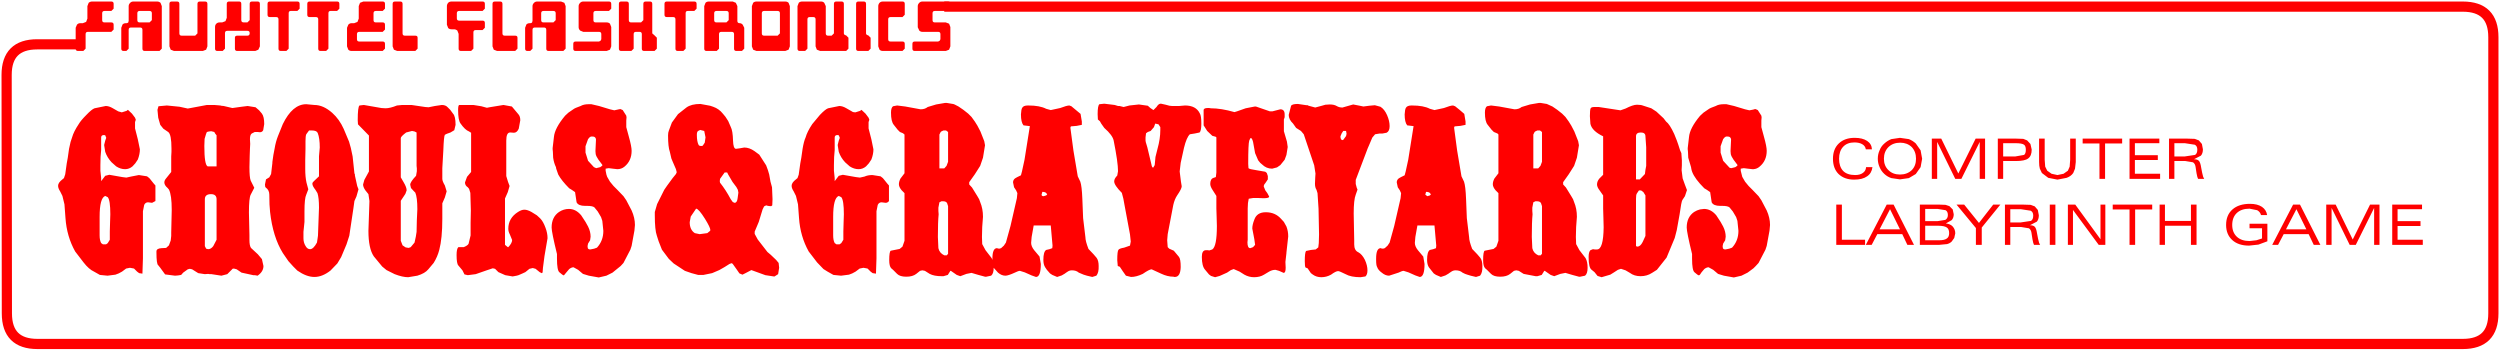 <?xml version="1.0" encoding="UTF-8" standalone="no"?>
<svg xmlns:xlink="http://www.w3.org/1999/xlink" height="68.8px" width="490.6px" xmlns="http://www.w3.org/2000/svg">
  <g transform="matrix(1.0, 0.0, 0.0, 1.0, 1.3, 0.3)">
    <path d="M13.9 8.4 L6.0 8.4 Q0.0 8.4 0.0 14.4 L0.05 61.2 Q0.05 67.2 6.05 67.2 L482.0 67.2 Q488.0 67.2 488.0 61.2 L488.0 7.0 Q488.0 1.0 482.0 1.0 L185.0 1.0" fill="none" stroke="#ff0000" stroke-linecap="square" stroke-linejoin="round" stroke-width="2.0"/>
    <path d="M344.35 23.35 L344.35 24.65 344.85 26.5 Q345.4 28.45 345.4 29.3 345.4 31.25 344.0 32.4 343.5 32.85 342.8 32.9 L342.6 32.9 341.7 32.8 340.9 32.7 340.3 32.8 340.3 33.2 340.6 34.4 341.15 35.35 341.85 36.2 342.6 36.95 343.8 38.2 344.35 39.0 345.4 41.0 Q346.05 42.45 346.05 43.85 L345.95 44.95 345.4 47.95 345.15 48.7 343.8 51.3 343.25 51.9 342.8 52.35 341.65 53.2 340.45 53.8 338.95 54.15 337.0 53.8 335.85 53.45 334.9 52.65 334.0 52.15 Q333.6 52.15 333.15 52.5 L332.6 53.15 332.3 53.6 332.1 53.75 331.8 53.6 331.25 53.15 Q330.75 52.8 330.75 50.45 L330.75 49.8 330.75 49.55 Q329.7 45.25 329.7 44.35 329.7 42.3 331.15 41.3 331.7 40.95 332.3 40.8 L333.1 40.7 Q334.45 40.7 335.5 41.95 L336.35 43.25 336.85 44.15 Q337.35 45.15 337.35 46.15 L337.25 46.85 336.85 47.5 336.75 48.0 336.8 48.4 Q336.9 48.65 337.3 48.65 L338.05 48.5 338.6 48.3 Q339.85 46.95 339.85 45.0 L339.65 43.05 339.4 42.3 338.75 41.2 338.1 40.4 Q337.75 40.1 336.65 40.1 L336.25 40.1 Q334.95 40.1 334.6 39.4 L334.3 37.4 333.65 36.95 333.15 36.65 332.3 35.75 Q330.8 34.05 330.6 32.8 L330.55 32.5 330.0 30.65 329.95 29.5 329.9 29.0 329.9 28.75 330.15 26.6 Q330.3 24.85 332.3 22.45 L332.35 22.4 333.0 21.8 333.95 21.15 Q334.25 20.9 335.4 20.5 336.0 20.15 336.95 20.15 L337.4 20.15 337.5 20.15 339.0 20.5 341.15 21.15 342.0 21.35 342.8 21.2 342.9 21.15 343.2 21.1 343.65 21.3 344.35 22.4 344.4 22.75 344.35 23.35 M325.65 23.55 Q326.35 24.05 327.25 26.0 L327.75 27.25 328.05 28.1 328.4 29.2 328.65 29.75 328.75 31.15 328.75 32.15 328.7 33.1 328.9 34.7 329.35 35.95 329.75 37.0 329.35 38.2 329.05 38.65 328.85 38.95 Q328.65 39.25 328.3 41.8 L327.75 44.85 327.35 46.4 325.75 50.25 323.85 52.65 322.9 53.25 Q321.9 53.9 320.65 53.9 319.4 53.9 318.55 53.25 L317.7 52.75 316.8 52.45 316.2 52.65 315.35 53.2 314.7 53.6 313.0 54.1 312.2 53.85 311.6 53.1 311.05 52.65 Q310.45 52.25 310.45 50.15 310.45 49.15 310.8 48.8 L311.3 48.6 311.65 48.65 312.0 48.65 312.1 48.65 Q313.35 48.65 313.4 44.3 L313.35 42.35 313.3 40.65 313.3 38.05 312.6 37.05 Q312.1 36.4 312.1 35.9 312.1 35.3 312.55 34.75 L313.3 34.0 313.3 26.45 Q311.1 25.4 310.8 24.0 L310.7 22.5 Q310.7 21.25 310.85 20.95 311.0 20.7 311.55 20.7 L311.6 20.7 312.1 20.7 312.45 20.7 316.7 21.35 317.7 21.0 Q319.15 20.25 319.95 20.25 L320.65 20.3 320.9 20.35 322.75 20.95 323.75 21.6 325.15 22.9 325.65 23.55 M338.4 27.0 L338.35 26.85 Q338.2 26.5 337.8 26.5 L337.4 26.5 337.15 26.65 336.85 27.0 336.35 28.4 336.35 29.65 336.85 31.25 338.0 32.5 Q338.15 32.7 338.45 32.7 L339.25 32.5 339.65 32.2 339.65 32.05 338.9 31.05 Q338.45 30.4 338.35 29.95 L338.3 29.35 338.4 27.2 338.4 27.0 M305.9 22.65 L306.55 23.55 307.05 24.35 307.65 25.5 308.4 27.4 308.55 28.2 308.15 30.65 307.6 32.25 306.55 33.9 305.45 35.45 305.45 35.9 306.0 36.5 307.05 38.2 307.4 38.8 307.6 39.35 Q308.15 40.65 308.15 42.25 L308.0 44.25 307.95 46.2 308.0 47.6 308.65 48.8 309.85 50.35 Q310.25 51.05 310.25 52.25 310.25 53.4 309.75 53.8 L308.8 54.0 308.55 54.0 307.25 53.65 305.9 53.25 304.9 53.45 303.7 53.9 303.0 53.65 301.85 52.85 301.75 52.85 301.25 53.65 300.4 53.9 300.05 53.9 297.7 53.45 296.75 52.85 296.25 52.75 295.8 52.85 295.05 53.45 Q294.35 54.0 293.1 54.0 291.85 54.0 291.3 53.45 L290.5 52.65 290.15 52.35 Q289.75 51.95 289.75 50.75 289.75 49.1 290.05 48.9 L291.8 48.55 292.35 48.1 292.75 46.95 292.75 37.6 292.2 37.05 Q291.65 36.4 291.65 35.85 291.65 35.35 291.95 34.75 L292.75 33.7 292.75 26.1 Q292.7 25.95 292.45 25.85 L291.85 25.6 291.4 25.15 290.65 24.2 Q290.1 23.55 290.1 21.8 290.1 20.85 290.5 20.55 L291.3 20.4 292.9 20.6 295.9 21.15 Q296.75 21.15 297.3 20.7 L298.95 20.2 300.7 19.9 301.05 19.9 302.25 20.1 303.35 20.6 304.3 21.25 305.25 22.0 305.9 22.65 M286.3 23.55 L286.3 24.2 285.3 24.4 284.15 24.5 284.05 24.75 284.65 29.25 285.5 34.3 286.0 35.35 Q286.3 36.2 286.4 38.75 L286.55 42.5 287.0 46.25 Q287.0 47.0 287.6 48.55 L288.6 49.6 289.2 50.3 Q289.6 50.85 289.6 51.9 289.65 53.2 289.15 53.8 L288.35 54.05 287.3 53.8 286.65 53.6 Q286.25 53.5 285.7 53.2 285.2 52.75 284.35 52.75 283.85 52.75 283.45 53.05 L283.15 53.25 282.95 53.4 282.35 53.75 281.45 54.05 280.5 53.65 280.05 53.35 279.1 52.15 Q278.75 51.6 278.75 50.7 278.75 49.1 279.3 48.75 L279.95 48.6 280.5 48.4 280.55 47.9 280.2 43.95 276.85 43.95 276.45 46.2 276.35 47.35 Q276.35 48.05 276.95 48.8 L278.0 50.05 278.25 51.5 Q278.25 54.05 277.3 54.05 L276.45 53.75 275.1 53.15 274.15 52.85 Q273.85 52.85 273.15 53.2 L271.3 53.8 Q270.55 53.8 269.85 53.2 269.15 52.7 268.95 52.1 268.75 51.8 268.75 50.7 L268.75 50.45 Q268.75 48.4 269.65 48.4 L269.7 48.4 269.75 48.45 270.1 48.5 270.45 48.4 271.0 47.9 271.4 47.3 272.3 44.05 273.55 38.6 273.65 37.6 273.4 37.05 273.0 36.45 272.8 35.5 Q272.8 35.0 273.2 34.7 273.4 34.55 274.35 34.1 L274.55 33.35 275.05 31.05 276.1 24.45 274.85 24.3 Q274.35 23.7 274.35 22.15 274.4 21.15 274.6 20.85 274.85 20.4 275.7 20.4 L275.8 20.4 Q278.05 20.4 279.3 21.05 L280.2 21.3 282.05 20.9 Q283.35 20.4 283.85 20.4 L284.25 20.55 Q285.15 21.25 286.05 22.05 L286.3 23.55 M300.4 25.3 Q299.9 25.5 299.85 25.6 L299.6 26.1 299.6 32.75 300.55 32.75 301.0 32.25 301.3 31.45 301.3 25.6 300.9 25.3 300.4 25.3 M299.4 41.1 L299.45 41.75 Q299.3 43.25 299.3 46.2 L299.4 48.4 Q299.6 49.35 300.55 49.8 L301.05 49.8 301.3 49.5 301.3 40.15 301.1 39.55 Q300.9 39.2 300.35 39.2 L300.0 39.2 299.6 39.4 299.4 40.45 299.4 41.1 M319.75 26.45 L319.75 34.9 320.5 34.9 321.5 33.85 321.6 33.05 321.75 32.25 321.75 30.6 321.75 29.0 321.75 28.6 321.6 26.45 Q321.6 25.7 320.7 25.7 319.75 25.7 319.75 26.45 M320.3 37.1 L319.9 37.7 Q319.75 37.95 319.75 38.7 L319.75 39.45 319.75 48.0 320.0 48.1 Q320.6 48.1 321.05 47.2 L321.6 46.0 321.6 38.05 321.2 37.4 320.8 37.1 320.5 37.05 320.3 37.1 M271.4 24.45 Q271.4 25.45 270.8 25.75 L270.0 25.9 269.45 25.9 268.55 26.05 268.0 26.7 267.3 28.35 267.1 28.8 265.3 33.55 264.75 35.0 264.75 35.8 264.95 36.55 265.1 36.9 264.75 37.9 Q264.35 38.9 264.35 41.6 L264.4 44.3 264.45 46.85 264.45 47.65 Q264.45 48.85 265.25 49.2 266.0 49.6 266.55 50.7 267.05 51.8 267.05 52.75 267.05 53.6 266.65 53.95 L265.7 54.1 Q263.8 54.1 262.75 53.5 261.55 52.9 261.3 52.9 260.85 52.9 259.9 53.6 259.0 54.1 258.0 54.1 257.05 54.1 256.35 53.6 L255.95 53.3 255.3 52.35 254.9 52.2 Q254.75 52.0 254.75 50.95 254.75 49.25 255.0 48.95 L255.95 48.75 256.9 48.65 257.4 48.25 257.5 47.4 257.55 45.7 257.45 40.65 257.25 37.6 257.05 36.95 Q256.75 36.5 256.75 35.75 L256.8 34.55 256.85 33.75 256.6 32.15 254.55 26.05 254.0 25.4 253.05 24.8 252.45 23.95 Q251.6 23.15 251.6 22.25 L252.05 20.5 Q252.2 20.1 253.4 20.1 L255.1 20.35 255.3 20.35 255.5 20.45 256.8 20.8 258.1 20.45 258.8 20.25 259.65 20.2 Q260.5 20.2 261.0 20.5 261.5 20.8 262.1 20.8 L262.15 20.8 264.25 20.2 265.55 20.45 266.25 20.6 267.4 20.45 268.5 20.35 269.6 20.65 Q270.4 21.15 270.9 22.3 271.4 23.45 271.4 24.45 M244.95 20.6 L245.15 20.6 247.9 21.55 248.4 21.55 249.95 21.15 Q250.8 21.15 250.8 22.15 L250.8 22.7 250.65 23.15 250.65 25.45 251.25 27.5 251.4 28.55 251.15 30.1 250.8 31.05 249.95 32.1 Q249.7 32.25 249.3 32.55 L248.35 32.8 Q247.2 32.8 246.35 31.95 L246.0 31.65 245.6 31.15 245.0 29.75 244.6 27.55 Q244.4 26.8 244.2 26.8 L244.15 26.8 244.05 26.85 243.85 27.3 Q243.65 27.9 243.65 31.85 L243.7 32.7 Q243.85 32.9 245.25 33.1 L247.0 33.4 247.3 33.65 247.5 34.25 247.5 34.9 247.0 35.65 Q246.7 35.95 246.7 36.3 L247.0 37.05 247.4 37.6 247.75 38.25 247.75 38.3 Q247.75 38.6 246.65 38.6 L245.45 38.55 244.65 38.55 243.75 38.7 243.6 39.55 243.55 40.6 243.55 46.2 243.55 46.75 243.5 47.25 Q243.5 48.4 244.05 48.4 L244.6 48.2 245.0 47.75 244.85 46.65 244.45 44.55 Q244.45 43.8 244.85 42.8 245.35 41.35 247.1 41.35 248.95 41.35 250.1 42.65 L250.65 43.25 251.15 44.15 Q251.5 45.05 251.5 46.1 L251.15 49.25 251.15 49.35 250.95 51.1 251.0 52.25 Q251.0 53.25 250.6 53.25 L249.7 52.85 249.0 52.65 Q248.35 52.65 247.75 53.0 L246.75 53.6 Q245.95 54.1 244.8 54.1 243.8 54.1 242.9 53.6 L241.95 53.0 240.8 52.5 240.25 52.7 239.5 53.2 238.05 53.85 237.15 54.1 236.35 53.85 235.95 53.55 235.2 52.65 Q234.55 51.95 234.55 50.1 234.55 48.8 235.35 48.8 L235.75 48.8 236.0 48.85 236.6 48.65 Q237.5 48.05 237.5 44.05 L237.45 42.2 237.4 40.6 237.4 38.15 236.7 37.05 Q236.2 36.3 236.2 35.8 236.2 34.8 236.85 34.6 L237.3 34.45 237.4 33.55 237.4 32.95 237.4 32.55 237.4 26.65 Q237.3 26.5 236.95 26.45 L236.6 26.35 235.6 25.4 234.9 24.3 234.9 21.25 Q235.0 20.9 235.65 20.9 L236.0 20.9 236.3 20.95 Q238.35 20.95 240.95 21.7 L241.45 21.55 243.15 20.95 244.95 20.6 M262.3 25.4 L262.0 25.85 261.75 26.45 Q261.75 27.2 262.2 27.2 L262.25 27.15 262.3 27.15 262.85 26.4 262.95 25.95 262.85 25.4 262.3 25.4 M279.4 37.7 Q279.2 37.35 278.55 37.35 L278.4 37.9 278.8 38.2 279.3 38.05 279.5 37.85 279.4 37.7 M226.55 20.05 L227.45 20.25 228.2 20.45 228.7 20.5 229.35 20.5 230.1 20.5 231.25 20.4 Q233.4 20.4 234.15 21.95 234.45 22.4 234.45 23.95 234.45 25.4 234.1 25.7 L233.15 25.9 232.2 26.05 Q231.55 26.65 231.05 28.7 L230.4 31.65 230.2 33.35 230.45 35.35 230.6 36.25 Q230.6 36.75 229.7 38.05 229.2 38.8 228.95 39.9 L227.85 45.65 227.75 46.85 227.85 48.2 228.15 48.5 229.05 48.9 230.05 50.1 Q230.4 50.5 230.4 52.1 230.35 54.05 229.25 54.05 L229.1 54.05 229.0 54.0 Q227.8 54.0 226.55 53.4 L224.7 52.55 Q224.25 52.55 222.95 53.45 221.7 54.05 220.65 54.05 L219.65 53.8 219.05 52.95 218.45 52.05 218.05 51.9 217.95 50.75 Q217.95 48.95 218.2 48.7 218.4 48.45 219.3 48.3 L220.45 47.9 220.6 47.1 220.45 45.7 219.35 39.8 219.15 38.7 218.85 37.55 Q217.35 36.05 217.35 35.3 217.35 34.75 217.95 34.15 L218.1 33.3 Q218.1 31.55 217.25 27.3 217.05 26.25 215.4 24.8 L214.8 23.95 214.55 23.5 214.15 23.15 214.1 22.1 Q214.1 20.4 214.45 20.15 L215.4 20.05 217.45 20.3 218.1 20.5 218.4 20.5 219.2 20.7 220.35 20.4 222.2 20.2 223.95 20.45 224.45 20.9 225.05 21.3 225.65 20.7 Q226.05 20.05 226.45 20.05 L226.55 20.05 M225.4 23.95 L225.15 24.65 224.5 25.4 223.95 25.6 223.6 25.85 223.5 26.65 223.5 27.3 223.55 27.6 223.85 28.6 224.65 31.95 Q224.75 32.6 225.0 32.6 L225.3 32.1 225.45 30.5 225.85 28.9 Q226.4 26.95 226.4 25.2 L226.4 24.65 226.05 24.1 225.4 23.95 M206.75 20.9 Q208.05 20.4 208.55 20.4 L208.95 20.55 210.75 22.05 211.0 23.55 211.0 24.2 210.0 24.4 208.85 24.5 208.75 24.75 209.35 29.25 210.2 34.3 210.7 35.35 Q211.0 36.2 211.1 38.75 L211.25 42.5 211.7 46.25 Q211.7 47.0 212.3 48.55 L213.3 49.6 213.9 50.3 Q214.3 50.85 214.3 51.9 214.35 53.2 213.85 53.8 L213.05 54.05 212.0 53.8 211.35 53.6 210.4 53.2 Q209.9 52.75 209.05 52.75 208.55 52.75 208.15 53.05 L207.85 53.25 207.65 53.4 207.05 53.75 206.15 54.05 205.2 53.65 204.75 53.35 Q204.0 52.55 203.8 52.15 203.45 51.6 203.45 50.7 203.45 49.1 204.0 48.75 L204.65 48.6 205.2 48.4 205.25 47.9 204.9 43.95 201.55 43.95 201.15 46.2 201.05 47.35 Q201.05 48.05 201.65 48.8 L202.7 50.05 202.95 51.5 Q202.95 54.05 202.0 54.05 L201.15 53.75 199.8 53.15 198.85 52.85 Q198.55 52.85 197.85 53.2 196.55 53.8 196.0 53.8 195.25 53.8 194.55 53.2 L193.7 52.25 Q193.7 53.4 193.2 53.8 L192.25 54.0 192.0 54.0 190.7 53.65 189.35 53.25 188.35 53.45 187.15 53.9 186.45 53.65 185.3 52.85 185.2 52.85 184.7 53.65 183.85 53.9 183.5 53.9 Q182.0 53.9 181.15 53.45 L180.2 52.85 179.7 52.75 179.25 52.85 178.5 53.45 Q177.8 54.0 176.55 54.0 175.3 54.0 174.75 53.45 L173.95 52.65 173.6 52.35 Q173.2 51.95 173.2 50.75 173.2 49.1 173.5 48.9 L175.25 48.55 175.8 48.1 176.2 46.95 176.2 37.6 175.65 37.05 Q175.1 36.4 175.1 35.85 175.1 35.35 175.4 34.75 L176.2 33.7 176.2 26.1 175.9 25.85 175.3 25.6 174.85 25.15 174.1 24.2 Q173.55 23.55 173.55 21.8 173.55 20.85 173.95 20.55 L174.75 20.4 176.35 20.6 179.35 21.15 Q180.2 21.15 180.75 20.7 L182.4 20.2 184.15 19.9 184.5 19.9 185.7 20.1 Q185.9 20.1 186.8 20.6 L187.75 21.25 188.7 22.0 189.35 22.65 190.0 23.55 190.5 24.35 191.1 25.5 191.85 27.4 192.0 28.2 191.6 30.65 191.05 32.25 190.0 33.9 188.9 35.45 188.9 35.9 189.45 36.5 190.5 38.2 190.85 38.8 191.05 39.35 Q191.6 40.65 191.6 42.25 L191.45 44.25 191.4 46.2 191.45 47.6 192.1 48.8 193.3 50.35 193.45 50.7 193.45 50.45 Q193.45 48.4 194.35 48.4 L194.4 48.4 194.45 48.45 194.8 48.5 195.15 48.4 195.7 47.9 196.1 47.3 197.0 44.05 198.25 38.6 198.35 37.6 198.1 37.05 197.7 36.45 197.5 35.5 Q197.5 35.0 197.9 34.7 198.1 34.55 199.05 34.1 L199.25 33.35 199.75 31.05 200.8 24.45 199.55 24.3 Q199.05 23.7 199.05 22.15 199.1 21.15 199.3 20.85 199.55 20.4 200.4 20.4 L200.5 20.4 Q202.75 20.4 204.0 21.05 L204.9 21.3 206.75 20.9 M204.0 38.05 L204.2 37.85 204.1 37.7 Q203.9 37.35 203.25 37.35 L203.1 37.9 Q203.1 38.2 203.5 38.2 L204.0 38.05 M164.8 20.95 L165.85 21.55 Q166.1 21.75 166.55 21.75 L167.5 21.45 167.75 21.25 168.55 22.0 169.15 22.8 169.3 23.2 169.15 23.65 169.15 24.9 169.7 27.05 170.1 29.0 Q170.1 29.95 169.7 31.0 L169.2 31.75 168.65 32.35 Q168.0 32.9 167.2 32.9 166.3 32.9 165.45 32.35 L164.55 31.55 Q163.7 30.65 163.3 29.5 L163.1 28.25 163.1 28.1 163.3 27.3 163.5 26.75 163.3 26.25 163.05 26.2 Q162.5 26.2 162.5 26.7 L162.5 29.15 Q162.35 30.4 162.35 32.1 L162.35 33.2 162.5 34.65 162.5 35.25 163.3 34.2 164.1 34.0 166.65 34.45 167.45 34.55 168.35 34.35 Q169.0 34.05 169.9 34.05 L171.5 34.3 171.95 34.65 172.2 34.95 172.8 35.7 173.15 36.1 173.15 39.15 Q172.9 39.5 172.5 39.5 L171.7 39.4 Q171.2 39.4 170.95 39.9 L170.7 41.15 170.7 50.4 170.6 53.4 169.95 53.3 169.55 53.0 168.95 52.4 168.15 52.25 167.4 52.4 166.6 53.0 165.95 53.35 165.3 53.6 163.75 53.8 162.25 53.65 161.1 53.0 160.3 52.5 159.05 51.2 157.4 49.05 Q155.75 46.1 155.5 42.5 L155.3 39.8 154.9 38.15 154.45 37.25 Q154.05 36.65 154.05 36.15 154.05 35.55 154.9 34.9 L155.2 34.65 155.45 33.95 155.45 33.9 155.75 31.75 155.95 30.65 156.2 28.9 Q156.45 27.4 156.8 26.65 157.1 25.55 158.1 24.05 L159.6 22.25 Q160.65 21.15 161.2 20.95 L163.4 20.5 Q164.05 20.5 164.8 20.95 M162.2 42.25 L162.2 43.5 162.2 44.9 162.2 45.9 Q162.2 46.85 162.5 47.4 L162.85 47.65 163.45 47.65 163.8 47.4 164.2 46.75 164.2 45.1 164.25 43.3 164.3 41.75 Q164.3 39.0 163.8 38.4 L163.3 38.15 Q162.2 38.55 162.2 42.25 M183.05 26.1 L183.05 32.75 184.0 32.75 184.45 32.25 184.75 31.45 184.75 25.6 184.35 25.3 183.85 25.3 Q183.35 25.5 183.3 25.6 L183.05 26.1 M182.85 40.45 L182.85 41.1 182.9 41.75 Q182.75 43.25 182.75 46.2 L182.85 48.4 Q183.05 49.35 184.0 49.8 L184.5 49.8 184.75 49.5 184.75 40.15 184.55 39.55 Q184.35 39.2 183.8 39.2 L183.45 39.2 183.05 39.4 182.85 40.45 M121.6 23.35 L121.6 24.65 122.1 26.5 Q122.65 28.45 122.65 29.3 122.65 31.25 121.25 32.4 120.65 32.9 119.85 32.9 L118.95 32.8 118.15 32.7 117.55 32.8 117.55 33.2 117.7 33.95 117.85 34.4 118.4 35.35 119.1 36.2 119.85 36.95 121.05 38.2 121.6 39.0 122.65 41.0 Q123.3 42.45 123.3 43.85 L123.2 44.95 122.65 47.95 122.4 48.7 121.05 51.3 120.5 51.9 118.9 53.2 117.7 53.8 116.2 54.15 114.25 53.8 113.1 53.45 112.15 52.65 111.25 52.15 Q110.85 52.15 110.4 52.5 L109.85 53.15 109.35 53.75 109.05 53.6 108.5 53.15 Q108.0 52.8 108.0 50.45 L108.0 49.8 108.0 49.55 Q106.95 45.25 106.95 44.35 106.95 42.3 108.4 41.3 109.3 40.7 110.35 40.7 111.7 40.7 112.75 41.95 L113.6 43.25 114.1 44.15 Q114.6 45.15 114.6 46.15 L114.5 46.85 114.1 47.5 114.0 48.0 114.05 48.4 Q114.15 48.65 114.55 48.65 L115.3 48.5 115.85 48.3 Q117.1 46.95 117.1 45.0 L116.9 43.05 116.65 42.3 116.0 41.2 115.35 40.4 Q115.0 40.1 113.9 40.1 L113.5 40.1 Q112.2 40.1 111.85 39.4 L111.55 37.4 110.9 36.95 110.4 36.65 Q108.9 35.15 108.25 33.95 L107.85 32.8 107.8 32.5 Q107.4 31.7 107.25 30.65 L107.2 29.5 107.15 29.0 107.15 28.75 107.4 26.6 Q107.55 24.85 109.6 22.4 L110.25 21.8 111.2 21.15 Q111.5 20.9 112.65 20.5 113.25 20.15 114.2 20.15 L114.65 20.15 114.75 20.15 116.25 20.5 118.4 21.15 119.25 21.35 120.15 21.15 120.45 21.1 120.9 21.3 121.6 22.4 121.65 22.75 121.6 23.35 M141.05 22.6 L141.6 23.45 142.1 24.6 Q142.5 25.35 142.55 27.3 142.6 28.85 143.1 28.9 L143.15 28.9 143.9 28.8 144.75 28.65 Q145.75 28.65 146.75 29.35 L147.7 30.05 149.05 32.15 149.4 33.1 149.65 33.95 149.9 35.35 150.2 36.45 150.3 38.8 150.25 40.0 150.05 40.15 149.8 40.15 149.4 40.1 149.05 40.0 148.65 40.2 148.35 40.8 147.6 43.25 146.8 45.15 146.8 45.6 147.4 46.7 149.3 49.15 149.95 49.7 151.0 50.7 151.5 51.3 151.6 52.25 151.4 53.5 150.7 53.95 150.55 53.95 148.9 53.7 146.15 52.7 145.0 53.3 144.4 53.6 143.8 53.35 143.25 52.55 142.5 51.5 Q142.35 51.35 142.25 51.35 L141.85 51.5 140.9 52.1 139.85 52.7 138.45 53.3 136.75 53.65 135.7 53.65 134.4 53.3 133.1 52.85 130.9 51.4 129.95 50.5 128.6 48.7 127.95 47.05 127.6 45.95 Q127.2 44.85 127.2 41.95 L127.2 41.3 127.65 39.75 129.05 36.95 129.6 36.15 130.7 34.65 131.35 33.85 131.5 33.5 131.35 32.9 130.7 31.4 130.45 30.8 130.15 29.5 Q129.8 28.55 129.8 26.3 129.8 25.7 129.95 25.35 L130.55 23.75 131.75 22.1 133.4 20.8 Q134.35 20.1 136.15 20.1 L138.05 20.45 138.65 20.65 Q139.8 21.05 140.55 22.0 L141.05 22.6 M136.9 25.4 L136.1 25.2 135.7 25.4 Q135.45 25.55 135.45 26.15 135.45 27.5 135.8 28.15 135.9 28.35 136.35 28.35 L136.6 28.3 137.0 27.7 137.15 26.65 136.9 25.4 M140.0 35.55 Q141.15 37.0 142.1 38.8 L142.5 39.35 142.85 39.5 Q143.35 39.5 143.45 38.6 L143.6 37.5 143.5 36.95 143.2 36.4 142.45 35.4 141.6 33.95 141.4 33.55 140.9 33.55 140.0 34.8 139.95 35.25 140.0 35.55 M134.25 42.2 L134.05 43.3 Q134.05 44.8 135.05 45.45 L136.0 45.65 137.5 45.45 138.05 45.0 138.1 44.85 Q138.1 44.35 137.05 42.65 135.8 40.65 135.3 40.65 L134.25 42.2 M82.8 20.75 L84.05 20.5 85.4 20.3 Q86.15 20.3 86.55 20.75 L87.05 21.25 87.6 22.0 Q88.1 22.5 88.1 24.2 L87.85 25.25 87.1 25.7 86.4 25.95 86.0 26.15 Q85.8 26.4 85.7 29.2 L85.5 32.7 85.5 34.8 Q85.5 35.25 86.0 36.1 L86.35 37.25 86.0 38.45 85.5 39.6 85.5 42.65 Q85.5 46.5 84.9 48.75 84.55 50.1 83.8 51.3 L82.75 52.55 Q82.1 53.35 80.6 53.8 L78.8 54.1 Q77.7 54.1 76.15 53.5 L74.55 52.7 73.7 52.0 72.05 50.0 Q71.0 48.45 71.0 45.0 L71.2 39.15 71.0 37.8 70.4 37.05 Q69.95 36.4 69.95 35.9 L70.2 35.0 71.1 33.35 71.1 26.3 68.95 24.1 68.9 23.3 Q68.9 20.65 69.25 20.4 L70.1 20.3 73.55 20.9 74.35 20.95 Q75.25 20.95 76.6 20.4 L77.65 20.3 79.45 20.3 82.15 20.7 82.8 20.75 M88.8 20.3 L91.6 20.3 93.15 20.55 94.25 20.85 94.75 20.75 97.5 20.3 99.15 20.6 100.45 22.15 Q100.8 22.55 100.8 23.3 L100.5 24.95 Q100.15 25.75 99.55 25.75 L98.9 25.7 98.8 25.7 Q98.05 25.7 98.05 27.3 L98.05 27.9 98.05 28.55 98.05 34.25 98.4 35.4 98.7 36.2 98.35 37.4 97.8 38.65 97.8 47.75 98.35 48.2 98.45 48.2 Q99.2 47.4 99.2 46.8 L98.75 45.7 Q98.45 45.15 98.45 44.6 98.45 42.5 100.35 41.3 101.05 40.85 101.6 40.85 102.2 40.85 103.0 41.3 L104.05 41.95 104.7 42.55 Q105.3 43.15 105.75 44.4 106.15 45.45 106.15 46.45 L105.55 49.95 105.25 52.25 105.2 52.9 Q105.2 53.3 105.0 53.3 L104.6 53.1 103.8 52.45 103.25 52.3 102.6 52.45 101.8 53.1 101.15 53.4 100.45 53.7 100.1 53.8 99.3 53.95 97.85 53.7 96.5 53.1 95.85 52.45 95.4 52.35 94.2 52.75 92.05 53.5 90.5 53.7 89.85 53.55 89.45 52.75 88.65 51.8 Q88.3 51.45 88.3 49.75 88.3 48.5 88.65 48.2 L89.7 48.2 Q90.45 47.9 90.65 47.55 L91.05 45.9 91.05 43.4 91.1 41.0 91.0 37.55 90.75 36.75 90.5 36.45 Q89.95 36.1 89.95 35.5 L90.35 34.4 91.15 33.45 91.15 25.75 90.75 25.5 Q89.95 25.2 89.05 23.9 88.6 23.25 88.6 21.3 88.6 20.4 88.8 20.3 M115.65 27.0 L115.6 26.85 Q115.45 26.5 115.05 26.5 L114.65 26.5 114.4 26.65 114.1 27.0 113.6 28.4 113.6 29.65 114.1 31.25 115.25 32.5 115.7 32.7 116.5 32.5 116.9 32.2 116.9 32.05 116.15 31.05 Q115.7 30.4 115.6 29.95 L115.55 29.35 115.65 27.2 115.65 27.0 M41.95 20.4 L42.1 20.45 42.6 20.5 44.3 20.9 46.1 20.65 47.3 20.5 48.85 20.75 49.55 21.35 50.1 22.0 Q50.55 22.6 50.55 24.05 L50.35 25.25 Q50.15 25.65 49.7 25.65 L49.25 25.6 48.85 25.6 48.7 25.6 48.1 25.9 Q47.75 26.15 47.75 27.0 L47.8 27.95 47.75 28.9 47.7 30.3 47.65 32.5 Q47.65 34.55 47.9 35.15 L48.3 35.95 48.6 36.55 47.9 37.9 Q47.55 38.55 47.55 41.4 L47.65 45.85 47.65 46.8 Q47.65 47.9 47.95 48.35 L49.3 49.6 50.1 50.55 50.4 51.9 Q50.4 53.0 49.25 53.8 L48.7 53.7 48.4 53.7 46.1 53.2 45.15 52.55 44.6 52.4 Q44.3 52.4 44.25 52.55 L43.3 53.5 42.15 53.8 40.2 53.5 39.85 53.5 39.55 53.45 38.9 53.5 37.6 53.3 36.4 52.55 35.95 52.45 35.55 52.55 34.65 53.2 34.25 53.65 33.65 53.75 33.05 53.8 31.1 53.55 30.15 52.25 29.75 51.75 Q29.4 51.55 29.4 49.2 L29.4 49.05 Q29.4 48.45 30.4 48.4 L31.3 48.35 31.85 47.85 32.2 46.9 32.3 46.0 32.3 45.35 32.35 43.15 32.4 40.9 Q32.4 37.95 31.85 36.9 L31.6 36.6 Q30.95 36.05 30.95 35.5 30.95 35.1 31.3 34.7 L32.3 33.45 32.3 30.4 32.35 29.5 32.35 28.85 Q32.35 26.05 31.7 25.6 L30.75 24.95 30.15 24.2 29.75 22.8 29.6 21.25 29.8 20.55 31.45 20.4 33.95 20.65 35.55 21.0 36.1 20.9 39.3 20.3 40.75 20.3 41.95 20.4 M60.4 20.3 Q62.15 20.3 63.9 21.85 65.3 23.1 66.15 25.0 L67.2 27.5 67.55 28.75 67.9 30.4 68.25 33.7 68.35 33.95 68.35 34.15 68.8 36.2 69.05 36.85 68.65 38.25 68.25 39.15 68.05 40.6 67.45 44.6 67.25 45.95 66.7 47.65 65.65 50.15 64.9 51.4 63.55 52.8 Q61.95 54.05 60.4 54.05 58.85 54.05 57.05 52.8 L56.25 52.0 55.3 50.95 54.2 49.35 Q52.25 46.2 51.7 41.3 51.55 40.05 51.55 37.9 51.55 37.0 50.85 36.5 50.7 36.4 50.7 35.9 L50.9 34.9 51.55 34.5 51.9 33.85 52.15 31.7 52.15 31.5 52.35 30.1 52.6 28.8 Q52.8 27.55 53.25 26.4 L54.2 24.05 Q56.1 20.15 58.8 20.15 L60.4 20.3 M59.35 25.3 L58.8 26.05 Q58.65 26.4 58.65 27.4 L58.65 28.15 58.65 28.9 58.6 31.15 58.6 32.85 Q58.6 34.45 58.85 35.55 L59.2 36.85 58.8 37.9 Q58.45 38.6 58.45 41.2 L58.45 43.25 58.25 45.2 58.25 46.45 Q58.25 47.3 58.65 47.95 59.0 48.6 59.55 48.6 60.2 48.6 60.9 47.3 L61.0 46.65 61.1 45.95 61.2 43.2 61.3 40.45 Q61.3 38.5 61.0 37.6 L60.6 36.95 Q60.0 36.2 60.0 35.75 60.0 35.5 60.3 35.25 L61.3 34.3 61.3 32.45 61.3 30.35 61.45 28.65 Q61.45 26.8 61.05 25.8 60.85 25.3 59.85 25.3 L59.35 25.3 M40.95 25.95 L40.75 25.6 40.15 25.45 39.7 25.5 39.3 25.6 Q39.2 25.7 38.85 26.95 L38.8 28.35 Q38.8 32.05 39.45 32.35 L41.2 32.35 41.2 26.25 40.95 25.95 M41.2 46.75 L41.2 38.8 Q41.2 37.8 40.1 37.8 38.9 37.8 38.9 38.8 L38.9 48.0 39.15 48.5 39.55 48.6 Q40.1 48.6 40.55 48.0 L41.2 46.75 M78.4 25.7 Q77.35 26.5 77.35 26.8 L77.35 34.5 77.9 35.45 Q78.5 36.45 78.5 37.05 L78.25 37.75 77.35 39.1 77.35 46.95 77.7 47.85 78.3 48.25 78.9 48.35 79.3 48.2 80.05 47.3 80.3 46.15 80.45 45.2 80.5 42.95 80.6 40.75 Q80.6 38.45 80.2 37.5 L79.9 37.2 79.35 36.6 79.2 35.95 Q79.2 35.4 80.35 34.2 L80.5 33.3 80.5 32.75 80.45 32.25 80.45 25.7 80.05 25.5 79.55 25.4 78.4 25.7 M22.6 21.75 L23.55 21.45 23.8 21.25 24.6 22.0 25.2 22.8 25.35 23.2 25.2 23.65 25.2 24.9 25.75 27.05 26.15 29.0 Q26.15 29.95 25.75 31.0 L25.25 31.75 24.7 32.35 Q24.05 32.9 23.25 32.9 22.35 32.9 21.5 32.35 L20.6 31.55 Q19.75 30.65 19.35 29.5 L19.15 28.25 19.15 28.1 19.35 27.3 19.55 26.75 19.35 26.25 19.1 26.2 Q18.55 26.2 18.55 26.7 L18.55 29.15 Q18.4 30.4 18.4 32.1 L18.4 33.2 18.55 34.65 18.55 35.25 19.35 34.2 20.15 34.0 22.7 34.45 23.5 34.55 24.4 34.35 25.95 34.05 27.55 34.3 28.0 34.65 28.25 34.95 28.85 35.7 29.2 36.1 29.2 39.15 28.55 39.5 27.75 39.4 Q27.25 39.4 27.0 39.9 L26.75 41.15 26.75 50.4 26.65 53.4 26.0 53.3 25.6 53.0 25.0 52.4 24.2 52.25 23.45 52.4 22.65 53.0 22.0 53.35 21.35 53.6 19.8 53.8 18.3 53.65 17.15 53.0 Q16.15 52.55 15.1 51.2 L13.45 49.05 Q11.8 46.1 11.55 42.5 L11.35 39.8 10.95 38.15 10.5 37.25 Q10.1 36.65 10.1 36.15 10.1 35.55 10.95 34.9 L11.25 34.65 11.5 33.9 11.8 31.75 12.0 30.65 12.25 28.9 12.55 27.55 12.85 26.65 Q13.15 25.55 14.15 24.05 14.55 23.35 15.65 22.25 16.7 21.15 17.25 20.95 L19.45 20.5 Q20.1 20.5 20.85 20.95 L21.9 21.55 22.6 21.75 M19.35 38.15 Q18.25 38.55 18.25 42.25 L18.25 43.5 18.25 44.9 18.25 45.9 Q18.25 46.85 18.55 47.4 L18.9 47.65 19.5 47.65 Q19.7 47.55 19.85 47.4 L20.25 46.75 20.25 45.1 20.3 43.3 20.35 41.75 Q20.35 39.0 19.85 38.4 L19.35 38.15 M20.2 48.45 L20.15 48.55 20.2 48.45" fill="#ff0000" fill-rule="evenodd" stroke="none"/>
    <path d="M168.65 0.45 L168.65 6.25 Q168.65 6.55 169.1 6.65 L169.55 7.1 169.55 9.25 169.1 9.7 167.15 9.7 Q166.7 9.7 166.7 9.25 L166.7 0.45 Q166.7 0.0 167.15 0.0 L168.2 0.0 Q168.65 0.0 168.65 0.45 M173.0 3.5 L173.0 7.4 Q173.0 7.85 173.45 7.85 L175.8 7.85 Q176.25 7.85 176.25 8.3 L176.25 9.25 175.8 9.7 171.95 9.7 Q171.55 9.7 171.3 9.45 L171.05 8.8 171.05 0.9 Q171.05 0.55 171.3 0.25 171.55 0.0 171.95 0.0 L175.8 0.0 Q176.25 0.0 176.25 0.45 L176.25 2.6 175.8 3.05 173.45 3.05 Q173.0 3.05 173.0 3.5 M158.3 3.05 L157.6 3.05 Q157.15 3.05 157.15 3.5 L157.15 9.25 156.7 9.7 155.65 9.7 Q155.2 9.7 155.2 9.25 L155.2 0.9 155.45 0.25 Q155.7 0.0 156.1 0.0 L159.85 0.0 Q160.2 0.0 160.45 0.25 L160.75 0.9 160.75 6.25 Q160.75 6.7 161.2 6.7 L161.9 6.7 162.35 6.25 162.35 0.45 Q162.35 0.0 162.8 0.0 L163.85 0.0 Q164.3 0.0 164.3 0.45 L164.3 6.25 Q164.3 6.55 164.75 6.65 L165.2 7.1 165.2 9.25 164.75 9.7 159.65 9.7 159.0 9.45 158.75 8.8 158.75 3.5 Q158.75 3.05 158.3 3.05 M147.15 0.0 L152.8 0.0 Q153.2 0.0 153.45 0.25 L153.7 0.9 153.7 8.8 153.45 9.45 152.8 9.7 147.15 9.7 146.5 9.45 146.25 8.8 146.25 0.9 146.5 0.25 Q146.75 0.0 147.15 0.0 M148.2 2.3 L148.2 6.25 Q148.2 6.7 148.65 6.7 L151.3 6.7 151.75 6.25 151.75 2.3 Q151.75 1.85 151.3 1.85 L148.65 1.85 Q148.2 1.85 148.2 2.3 M144.75 5.15 L144.75 9.25 144.3 9.7 143.2 9.7 Q142.75 9.7 142.75 9.25 L142.75 6.4 Q142.75 5.95 142.3 5.95 L140.25 5.95 Q139.8 5.95 139.8 6.4 L139.8 9.25 139.35 9.7 137.35 9.7 Q136.9 9.7 136.9 9.25 L136.9 0.9 137.15 0.25 Q137.4 0.0 137.8 0.0 L142.5 0.0 143.1 0.25 143.4 0.9 143.4 3.8 Q143.4 4.25 143.85 4.25 144.2 4.25 144.45 4.55 L144.75 5.15 M135.4 1.4 L134.95 1.85 133.65 1.85 Q133.25 1.85 133.25 2.3 L133.25 9.25 132.8 9.7 131.7 9.7 Q131.25 9.7 131.25 9.25 L131.25 3.5 Q131.25 3.05 130.8 3.05 L129.55 3.05 Q129.1 3.05 129.1 2.6 L129.1 0.45 Q129.1 0.0 129.55 0.0 L134.95 0.0 Q135.4 0.0 135.4 0.45 L135.4 1.4 M138.85 3.65 Q138.85 4.1 139.3 4.1 L141.25 4.1 141.7 3.65 141.7 2.3 Q141.7 1.85 141.25 1.85 L139.3 1.85 Q138.85 1.85 138.85 2.3 L138.85 3.65 M185.2 5.0 L185.2 8.8 184.95 9.45 184.3 9.7 178.2 9.7 Q177.75 9.7 177.75 9.25 L177.75 8.3 Q177.75 7.85 178.2 7.85 L182.8 7.85 183.1 7.7 183.25 7.4 183.25 6.4 Q183.25 5.95 182.8 5.95 L179.7 5.95 Q179.35 5.95 179.1 5.7 L178.8 5.05 178.8 0.9 Q178.8 0.55 179.1 0.25 179.35 0.0 179.7 0.0 L184.75 0.0 Q185.2 0.0 185.2 0.45 L185.2 1.4 184.75 1.85 182.15 1.85 Q181.7 1.85 181.7 2.3 L181.7 3.65 Q181.7 4.1 182.15 4.1 L184.3 4.1 184.95 4.35 185.2 5.0 M88.35 3.3 Q88.35 3.75 88.8 3.75 L93.4 3.75 Q93.85 3.75 93.85 4.2 L93.85 5.15 93.4 5.6 92.05 5.6 Q91.6 5.6 91.6 6.05 L91.6 9.25 91.15 9.7 89.15 9.7 Q88.7 9.7 88.7 9.25 L88.7 6.35 88.45 5.7 Q88.15 5.45 87.8 5.45 L87.3 5.45 Q86.9 5.45 86.65 5.2 L86.4 4.55 86.4 0.9 Q86.4 0.55 86.65 0.25 86.9 0.0 87.3 0.0 L93.4 0.0 Q93.85 0.0 93.85 0.45 L93.85 1.4 93.4 1.85 88.8 1.85 Q88.35 1.85 88.35 2.3 L88.35 3.3 M77.25 0.0 Q77.7 0.0 77.7 0.45 L77.7 6.25 Q77.7 6.7 78.15 6.7 L80.2 6.7 Q80.65 6.7 80.65 7.1 L80.65 9.25 80.2 9.7 76.65 9.7 76.0 9.45 75.75 8.8 75.75 0.45 Q75.75 0.0 76.2 0.0 L77.25 0.0 M73.8 1.85 L72.45 1.85 Q72.0 1.85 72.0 2.3 L72.0 3.65 Q72.0 4.1 72.45 4.1 L73.8 4.1 Q74.25 4.1 74.25 4.55 L74.25 5.5 73.8 5.95 69.2 5.95 Q68.75 5.95 68.75 6.4 L68.75 7.4 Q68.75 7.85 69.2 7.85 L73.8 7.85 Q74.25 7.85 74.25 8.3 L74.25 9.25 73.8 9.7 67.7 9.7 Q67.3 9.7 67.05 9.45 L66.8 8.8 66.8 5.15 67.05 4.55 Q67.3 4.25 67.7 4.25 L68.2 4.25 68.85 4.0 69.1 3.35 69.1 0.9 69.35 0.25 70.0 0.0 73.8 0.0 Q74.25 0.0 74.25 0.45 L74.25 1.4 73.8 1.85 M64.85 1.85 L63.55 1.85 Q63.15 1.85 63.15 2.3 L63.15 9.25 62.7 9.7 61.6 9.7 Q61.15 9.7 61.15 9.25 L61.15 3.5 Q61.15 3.05 60.7 3.05 L59.45 3.05 Q59.0 3.05 59.0 2.6 L59.0 0.45 Q59.0 0.0 59.45 0.0 L64.85 0.0 Q65.3 0.0 65.3 0.45 L65.3 1.4 64.85 1.85 M57.5 1.4 L57.05 1.85 55.75 1.85 Q55.35 1.85 55.35 2.3 L55.35 9.25 54.9 9.7 53.8 9.7 Q53.35 9.7 53.35 9.25 L53.35 3.5 Q53.35 3.05 52.9 3.05 L51.65 3.05 Q51.2 3.05 51.2 2.6 L51.2 0.45 Q51.2 0.0 51.65 0.0 L57.05 0.0 Q57.5 0.0 57.5 0.45 L57.5 1.4 M126.7 0.45 L126.7 6.25 127.15 6.65 127.6 7.1 127.6 9.25 127.15 9.7 125.1 9.7 Q124.65 9.7 124.65 9.25 L124.65 6.4 Q124.65 5.95 124.2 5.95 L123.5 5.95 Q123.05 5.95 123.05 6.4 L123.05 9.25 122.6 9.7 120.6 9.7 Q120.15 9.7 120.15 9.25 L120.15 0.45 Q120.15 0.0 120.6 0.0 L121.65 0.0 Q122.1 0.0 122.1 0.45 L122.1 3.65 Q122.1 4.1 122.55 4.1 L124.5 4.1 124.95 3.65 124.95 0.45 Q124.95 0.0 125.4 0.0 L126.25 0.0 Q126.7 0.0 126.7 0.45 M118.65 0.45 L118.65 1.4 118.2 1.85 115.6 1.85 Q115.15 1.85 115.15 2.3 L115.15 3.65 Q115.15 4.1 115.6 4.1 L117.75 4.1 Q118.15 4.1 118.4 4.35 L118.65 5.0 118.65 8.8 118.4 9.45 117.75 9.7 111.65 9.7 Q111.2 9.7 111.2 9.25 L111.2 8.3 Q111.2 7.85 111.65 7.85 L116.25 7.85 116.55 7.7 116.7 7.4 116.7 6.4 Q116.7 5.95 116.25 5.95 L113.15 5.95 112.55 5.7 Q112.25 5.4 112.25 5.05 L112.25 0.9 Q112.25 0.55 112.55 0.25 112.8 0.0 113.15 0.0 L118.2 0.0 Q118.65 0.0 118.65 0.45 M107.3 1.85 L105.35 1.85 Q104.9 1.85 104.9 2.3 L104.9 3.65 Q104.9 4.1 105.35 4.1 L107.3 4.1 107.75 3.65 107.75 2.3 Q107.75 1.85 107.3 1.85 M105.45 5.1 L103.65 5.1 Q103.2 5.1 103.2 5.55 L103.2 9.25 102.75 9.7 102.2 9.7 Q101.75 9.7 101.75 9.25 L101.75 5.15 102.0 4.5 Q102.25 4.25 102.65 4.25 L102.8 4.25 103.1 4.15 103.2 3.8 103.2 0.9 Q103.2 0.55 103.5 0.25 103.75 0.0 104.1 0.0 L108.8 0.0 109.45 0.25 109.7 0.9 109.7 9.25 109.25 9.7 106.35 9.7 Q105.9 9.7 105.9 9.25 L105.9 5.55 Q105.9 5.1 105.45 5.1 M95.8 0.0 L96.85 0.0 Q97.3 0.0 97.3 0.45 L97.3 6.25 Q97.3 6.7 97.75 6.7 L99.8 6.7 Q100.25 6.7 100.25 7.1 L100.25 9.25 99.8 9.7 96.25 9.7 95.6 9.45 95.35 8.8 95.35 0.45 Q95.35 0.0 95.8 0.0 M46.05 0.45 L46.05 3.65 Q46.05 4.1 46.55 4.1 L47.25 4.1 47.7 3.65 47.7 0.45 Q47.7 0.0 48.15 0.0 L49.25 0.0 Q49.7 0.0 49.7 0.45 L49.7 8.8 49.4 9.45 48.8 9.7 45.25 9.7 Q44.8 9.7 44.8 9.25 L44.8 7.1 Q44.8 6.7 45.25 6.7 L47.25 6.7 Q47.7 6.7 47.7 6.2 47.7 5.75 47.25 5.75 L43.3 5.75 Q42.85 5.75 42.85 6.2 L42.85 9.25 42.4 9.7 41.35 9.7 Q40.9 9.7 40.9 9.25 L40.9 5.0 Q40.9 4.6 41.15 4.35 41.4 4.1 41.8 4.1 L42.3 4.1 42.95 3.85 43.2 3.2 43.2 0.45 Q43.2 0.0 43.65 0.0 L45.65 0.0 Q46.05 0.0 46.05 0.45 M33.9 0.45 L33.9 6.25 Q33.9 6.7 34.35 6.7 L37.0 6.7 37.45 6.25 37.45 0.45 Q37.45 0.0 37.9 0.0 L38.95 0.0 Q39.4 0.0 39.4 0.45 L39.4 8.8 39.15 9.45 38.5 9.7 32.85 9.7 32.2 9.45 31.95 8.8 31.95 0.45 Q31.95 0.0 32.4 0.0 L33.45 0.0 Q33.9 0.0 33.9 0.45 M25.65 2.3 L25.65 3.65 Q25.65 4.1 26.1 4.1 L28.05 4.1 28.5 3.65 28.5 2.3 Q28.5 1.85 28.05 1.85 L26.1 1.85 Q25.65 1.85 25.65 2.3 M24.25 0.25 Q24.5 0.0 24.85 0.0 L29.55 0.0 Q29.9 0.0 30.2 0.25 L30.45 0.9 30.45 9.25 30.0 9.7 27.1 9.7 Q26.65 9.7 26.65 9.25 L26.65 5.55 Q26.65 5.1 26.2 5.1 L24.4 5.1 Q23.95 5.1 23.95 5.55 L23.95 9.25 23.5 9.7 22.95 9.7 Q22.5 9.7 22.5 9.25 L22.5 5.15 22.75 4.5 Q23.0 4.25 23.4 4.25 L23.55 4.25 23.85 4.15 23.95 3.8 23.95 0.9 Q23.95 0.55 24.25 0.25 M16.75 0.0 L20.55 0.0 Q21.0 0.0 21.0 0.45 L21.0 1.4 20.55 1.85 19.2 1.85 Q18.75 1.85 18.75 2.3 L18.75 3.65 Q18.75 4.1 19.2 4.1 L20.55 4.1 Q21.0 4.1 21.0 4.55 L21.0 5.5 20.55 5.95 15.95 5.95 Q15.5 5.95 15.5 6.4 L15.5 9.25 15.05 9.7 14.0 9.7 Q13.55 9.7 13.55 9.25 L13.55 5.15 13.8 4.55 Q14.05 4.25 14.45 4.25 L14.95 4.25 15.6 4.0 15.85 3.35 15.85 0.9 16.1 0.25 Q16.4 0.0 16.75 0.0" fill="#ff0000" fill-rule="evenodd" stroke="none"/>
    <path d="M465.65 39.85 L465.65 47.75 464.6 47.75 464.6 40.5 461.0 47.75 459.8 47.75 456.25 40.5 456.25 47.75 455.2 47.75 455.2 39.85 457.05 39.85 460.4 46.7 463.8 39.85 465.65 39.85 M473.7 43.1 L473.7 44.05 469.2 44.05 469.2 46.75 474.15 46.75 474.15 47.75 468.15 47.75 468.15 39.85 474.0 39.85 474.0 40.75 469.2 40.75 469.2 43.1 473.7 43.1 M391.8 30.4 L394.2 30.4 395.9 30.1 Q396.25 29.85 396.25 29.1 396.25 28.35 395.9 28.1 395.5 27.8 394.2 27.8 L391.8 27.8 391.8 30.4 M395.75 26.95 L396.5 27.25 397.15 27.95 397.4 29.05 Q397.4 30.3 396.7 30.8 396.05 31.3 394.3 31.3 L391.8 31.3 391.8 34.8 390.75 34.8 390.75 26.9 394.25 26.9 395.75 26.95 M379.65 26.9 L383.0 33.75 386.4 26.9 388.25 26.9 388.25 34.8 387.2 34.8 387.2 27.55 383.6 34.8 382.4 34.8 378.85 27.55 378.85 34.8 377.8 34.8 377.8 26.9 379.65 26.9 M381.7 42.9 L380.55 43.55 Q381.45 43.65 381.9 44.15 382.4 44.7 382.4 45.5 L382.2 46.4 381.7 47.1 Q381.35 47.45 380.8 47.6 L379.25 47.75 375.45 47.75 375.45 39.85 379.2 39.85 380.5 39.9 381.25 40.15 381.9 40.8 382.1 41.75 Q382.1 42.45 381.7 42.9 M380.95 41.9 Q380.95 41.2 380.5 40.95 L378.95 40.7 376.5 40.7 376.5 43.1 378.9 43.1 380.45 42.85 Q380.95 42.55 380.95 41.9 M384.15 39.85 L387.05 43.45 389.85 39.85 391.25 39.85 387.6 44.35 387.6 47.75 386.45 47.75 386.45 44.45 382.65 39.85 384.15 39.85 M395.25 40.75 L393.2 40.75 393.2 43.35 395.25 43.35 397.25 43.05 Q397.7 42.8 397.7 42.0 397.7 41.3 397.2 41.05 L395.25 40.75 M397.2 39.9 L398.0 40.2 398.6 40.9 398.8 41.95 Q398.8 42.75 398.4 43.2 L397.05 43.9 Q397.7 43.9 398.0 44.2 398.3 44.5 398.45 45.5 L398.65 46.55 398.85 47.35 399.05 47.75 397.85 47.75 397.7 47.35 397.55 46.65 397.35 45.35 Q397.25 44.75 396.85 44.5 L395.35 44.25 393.2 44.25 393.2 47.75 392.15 47.75 392.15 39.85 395.65 39.85 397.2 39.9 M411.8 27.85 L411.8 34.8 410.7 34.8 410.7 27.85 407.4 27.85 407.4 26.9 415.15 26.9 415.15 27.85 411.8 27.85 M399.95 26.9 L399.95 31.05 400.05 32.4 400.45 33.2 401.3 33.8 402.45 34.05 403.65 33.8 404.5 33.2 404.85 32.4 404.95 31.05 404.95 26.9 406.05 26.9 406.05 31.5 405.9 32.8 405.55 33.65 Q405.1 34.3 404.25 34.6 L402.45 34.95 400.65 34.6 399.4 33.65 399.0 32.8 Q398.85 32.3 398.85 31.5 L398.85 26.9 399.95 26.9 M402.05 39.85 L402.05 47.75 400.95 47.75 400.95 39.85 402.05 39.85 M405.95 39.85 L410.9 46.65 410.9 39.85 411.85 39.85 411.85 47.75 410.55 47.75 405.5 40.9 405.5 47.75 404.5 47.75 404.5 39.85 405.95 39.85 M413.3 40.8 L413.3 39.85 421.05 39.85 421.05 40.8 417.7 40.8 417.7 47.75 416.6 47.75 416.6 40.8 413.3 40.8 M416.6 26.9 L422.45 26.9 422.45 27.8 417.65 27.8 417.65 30.15 422.15 30.15 422.15 31.1 417.65 31.1 417.65 33.8 422.6 33.8 422.6 34.8 416.6 34.8 416.6 26.9 M429.9 29.05 Q429.9 28.35 429.4 28.1 L427.45 27.8 425.4 27.8 425.4 30.4 427.45 30.4 429.45 30.1 Q429.9 29.85 429.9 29.05 M429.4 26.95 L430.2 27.25 430.8 27.95 431.0 29.0 Q431.0 29.8 430.6 30.25 L429.25 30.95 Q429.9 30.95 430.2 31.25 430.5 31.55 430.65 32.55 L430.85 33.6 431.05 34.4 431.25 34.8 430.05 34.8 429.9 34.4 429.75 33.7 429.55 32.4 Q429.45 31.8 429.05 31.55 L427.55 31.3 425.4 31.3 425.4 34.8 424.35 34.8 424.35 26.9 427.85 26.9 429.4 26.95 M423.55 43.05 L428.65 43.05 428.65 39.85 429.75 39.85 429.75 47.75 428.65 47.75 428.65 44.0 423.55 44.0 423.55 47.75 422.5 47.75 422.5 39.85 423.55 39.85 423.55 43.05 M450.05 39.85 L454.05 47.75 452.75 47.75 451.75 45.65 446.85 45.65 445.75 47.75 444.6 47.75 448.7 39.85 450.05 39.85 M442.6 40.3 Q443.45 40.9 443.6 41.9 L442.4 41.9 Q442.25 41.3 441.65 40.95 L440.15 40.65 Q438.55 40.65 437.65 41.5 436.75 42.35 436.75 43.85 436.75 45.3 437.65 46.15 438.55 47.0 440.15 47.0 L441.5 46.85 442.6 46.5 442.6 44.5 440.15 44.5 440.15 43.6 443.65 43.6 443.65 47.05 441.9 47.7 440.05 47.9 Q437.95 47.9 436.75 46.8 435.55 45.7 435.55 43.85 435.55 41.9 436.8 40.8 438.05 39.7 440.25 39.7 441.7 39.7 442.6 40.3 M371.6 27.7 Q370.2 27.7 369.3 28.55 368.4 29.45 368.4 30.85 368.4 32.25 369.3 33.1 370.15 33.95 371.55 33.95 372.95 33.95 373.85 33.1 374.7 32.25 374.7 30.85 374.7 29.45 373.85 28.55 372.95 27.7 371.6 27.7 M368.5 27.85 Q369.1 27.3 369.85 27.0 L371.55 26.75 373.3 27.0 Q374.05 27.3 374.65 27.85 L375.6 29.2 375.9 30.85 375.6 32.5 374.65 33.85 373.3 34.65 371.55 34.9 369.85 34.65 Q369.1 34.4 368.5 33.85 367.85 33.25 367.55 32.5 367.2 31.7 367.2 30.85 367.2 29.95 367.55 29.2 367.85 28.4 368.5 27.85 M362.65 26.75 Q364.2 26.75 365.1 27.35 366.0 27.95 366.05 29.0 L364.85 29.0 Q364.75 28.35 364.15 28.0 363.55 27.65 362.6 27.65 361.2 27.65 360.4 28.5 359.6 29.35 359.6 30.85 359.6 32.4 360.4 33.25 361.2 34.05 362.75 34.05 363.7 34.05 364.25 33.65 364.85 33.25 364.9 32.5 L366.15 32.5 Q366.0 33.7 365.1 34.3 364.2 34.95 362.55 34.95 360.65 34.95 359.5 33.85 358.4 32.75 358.4 30.85 358.4 28.95 359.55 27.85 360.7 26.75 362.65 26.75 M360.15 39.85 L360.15 46.75 364.7 46.75 364.7 47.75 359.05 47.75 359.05 39.85 360.15 39.85 M370.3 39.85 L374.3 47.75 373.0 47.75 372.0 45.65 367.1 45.65 366.0 47.75 364.85 47.75 368.95 39.85 370.3 39.85 M371.55 44.7 L369.6 40.75 367.55 44.7 371.55 44.7 M376.5 46.85 L379.25 46.85 Q380.3 46.85 380.75 46.5 381.2 46.2 381.2 45.45 381.2 44.65 380.75 44.35 380.25 44.0 379.05 44.0 L376.5 44.0 376.5 46.85 M451.3 44.7 L449.35 40.75 447.3 44.7 451.3 44.7" fill="#ff0000" fill-rule="evenodd" stroke="none"/>
  </g>
</svg>
